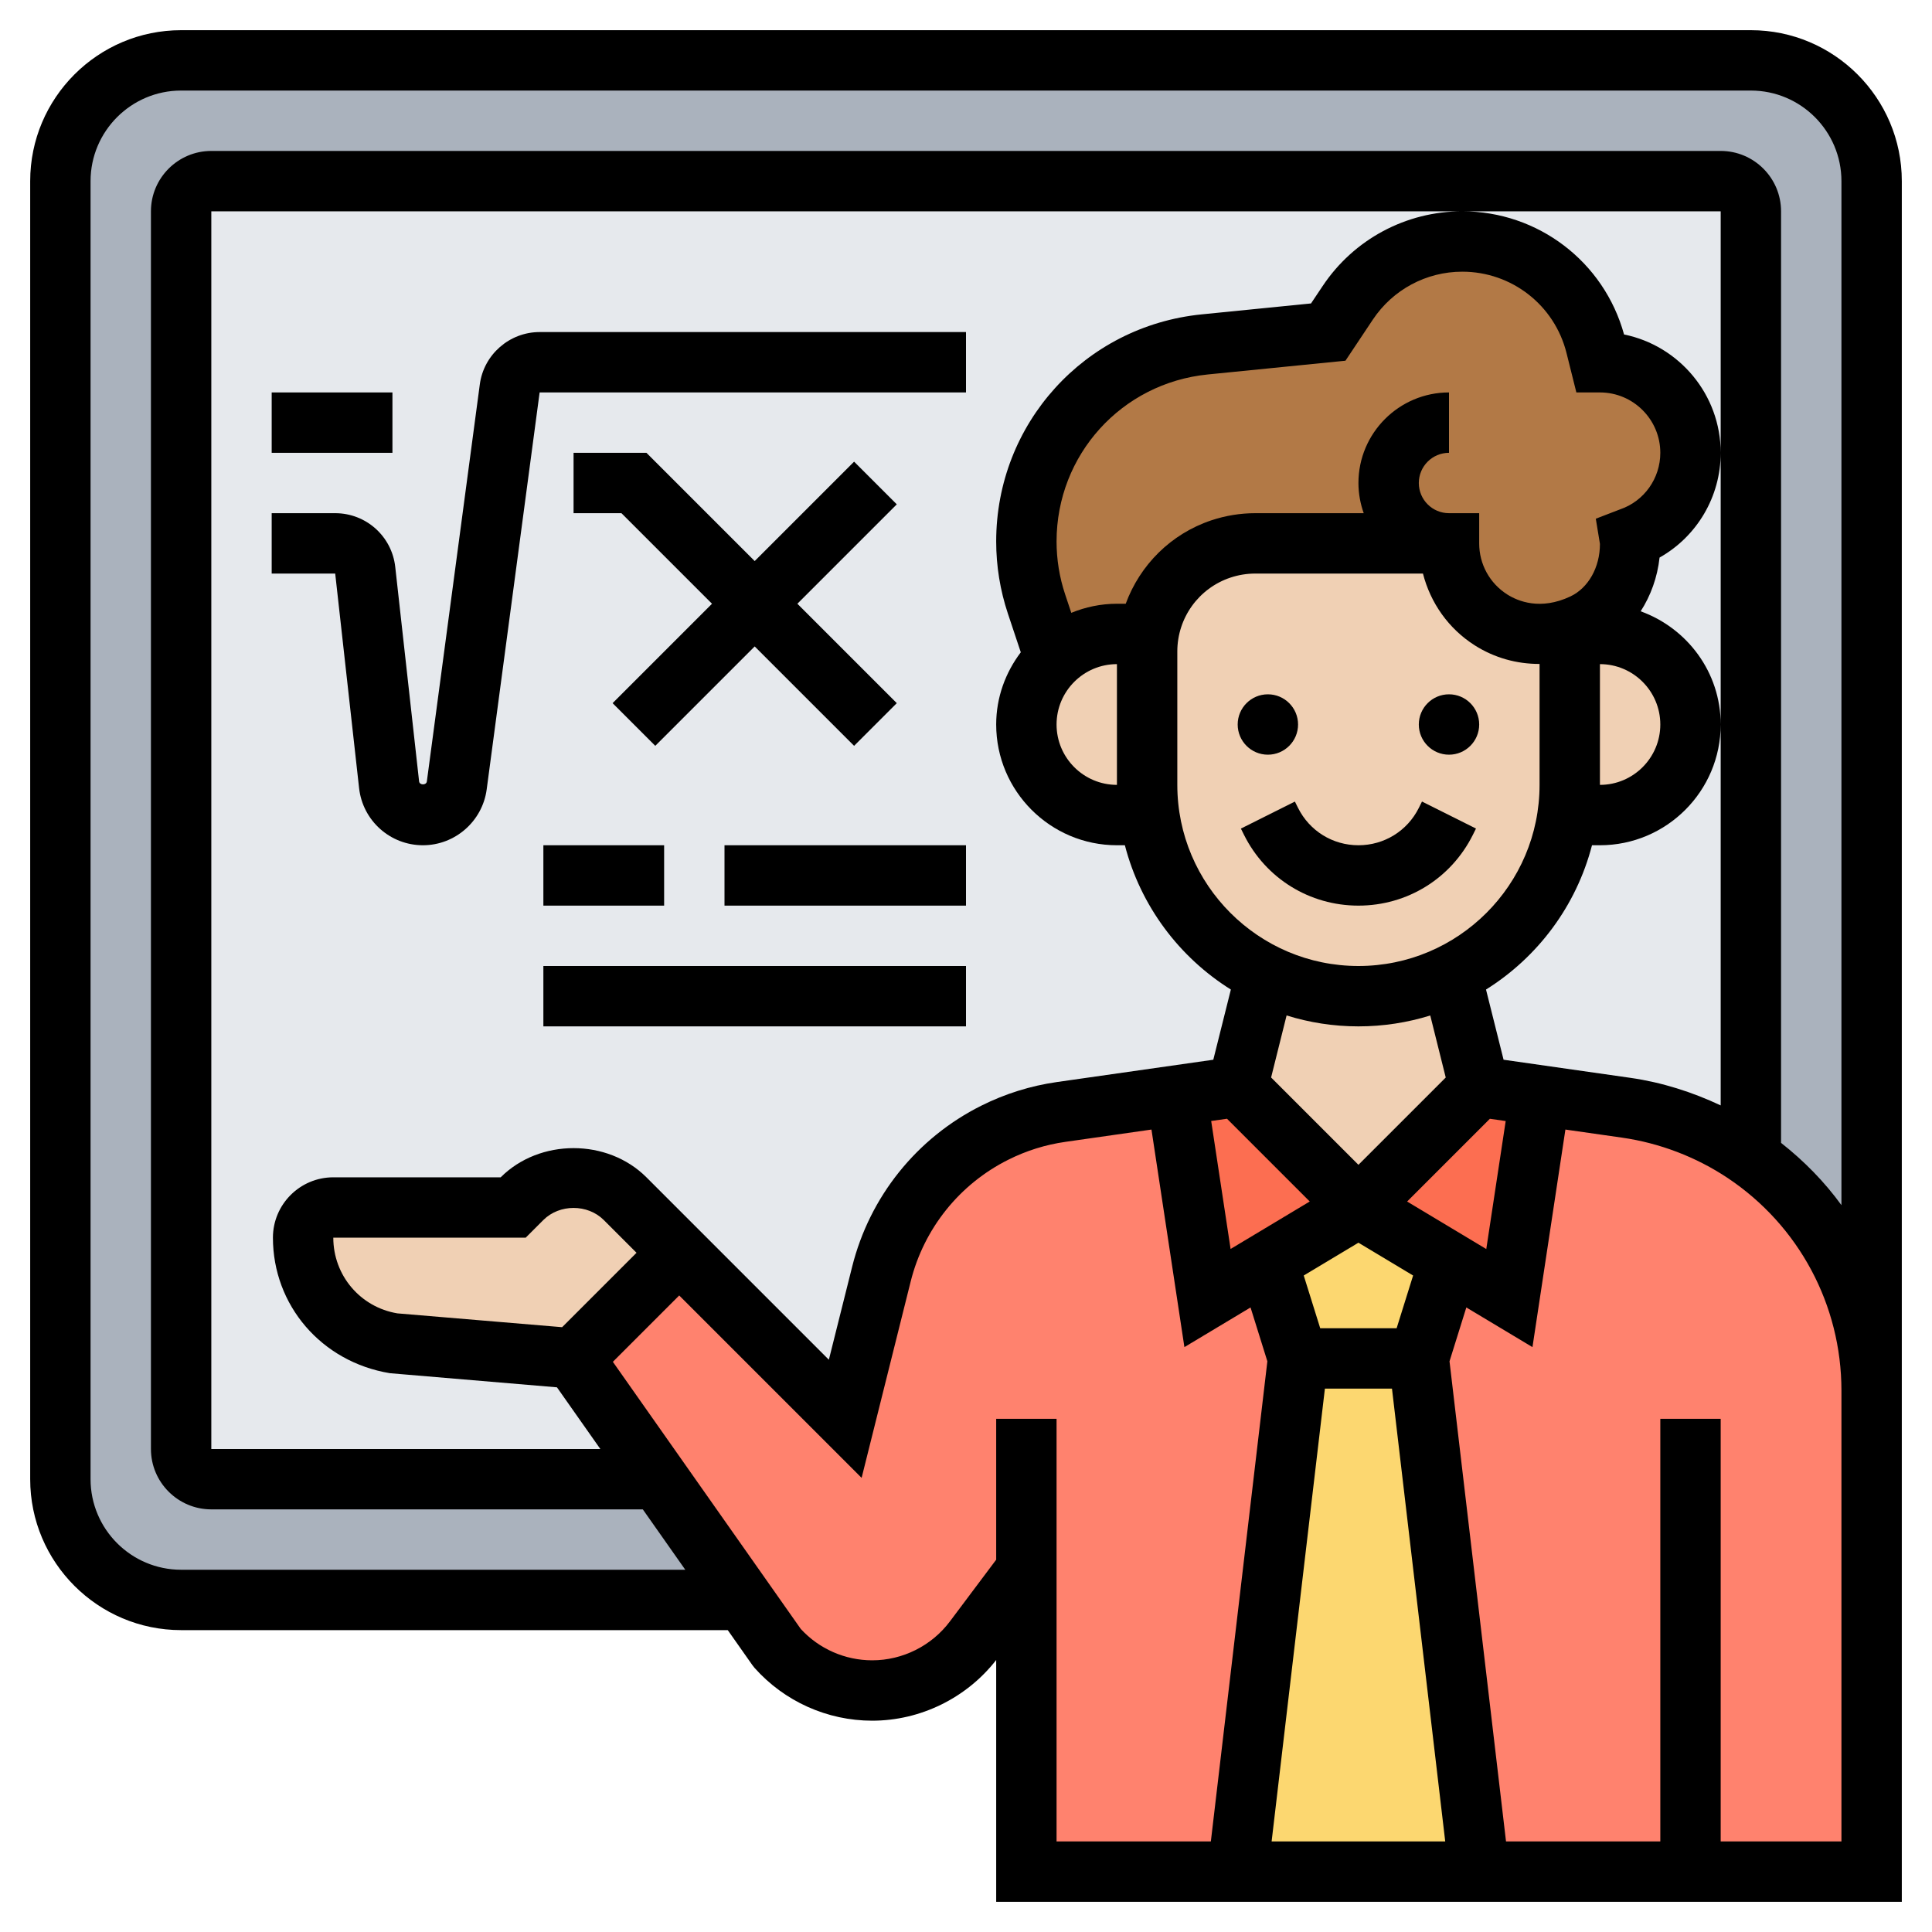 <svg id="_x33_0" enable-background="new 0 0 64 64" height="512" viewBox="0 0 64 64" width="512" xmlns="http://www.w3.org/2000/svg"><g><g><path d="m58 2h-52c-2.21 0-4 1.79-4 4v43c0 2.21 1.79 4 4 4h56v-47c0-2.21-1.79-4-4-4z" fill="#aab2bd"/></g><g><path d="m57 6h-50c-.55 0-1 .45-1 1v41c0 .55.45 1 1 1l51-1v-41c0-.55-.45-1-1-1z" fill="#e6e9ed"/></g><g><path d="m34 52-1.74 2.31c-.79 1.07-2.04 1.69-3.37 1.69-1.2 0-2.35-.51-3.15-1.41l-1.12-1.59-2.82-4.01-2.8-3.99 3.5-3.5 5.5 5.5 1.2-4.79c.26-1.02.72-1.96 1.37-2.76.64-.8 1.45-1.46 2.39-1.93.69-.34 1.43-.58 2.19-.68l3.83-.55 1.02 6.71 2-1.2 1 3.2-2 17h-7z" fill="#ff826e"/></g><g><path d="m56 62h-7l-2-17 1-3.2 2 1.2 1.02-6.71 2.86.41c1.39.2 2.73.71 3.91 1.49.07.05.14.1.21.15 2.16 1.53 3.57 3.88 3.92 6.47.05.41.08.83.08 1.25v15.94z" fill="#ff826e"/></g><g><path d="m47 45 2 17h-8l2-17z" fill="#fcd770"/></g><g><path d="m48 41.8-1 3.2h-4l-1-3.2 3-1.8z" fill="#fcd770"/></g><g><path d="m45 40-3 1.8-2 1.2-1.02-6.71 2.02-.29z" fill="#fc6e51"/></g><g><path d="m51.02 36.29-1.02 6.71-2-1.2-3-1.8 4-4z" fill="#fc6e51"/></g><g><path d="m22.5 41.5-3.5 3.5-6-.51c-.86-.14-1.6-.58-2.12-1.2-.53-.62-.84-1.43-.84-2.29 0-.55.45-1 1-1h5.96l.29-.29c.46-.46 1.07-.71 1.71-.71s1.25.25 1.71.71z" fill="#f0d0b4"/></g><g><path d="m48.07 32.29.93 3.71-4 4-4-4 .93-3.71c.92.46 1.96.71 3.07.71s2.15-.25 3.07-.71z" fill="#f0d0b4"/></g><g><path d="m56 24c0 1.66-1.34 3-3 3h-1.07-.01c.06-.33.08-.66.08-1v-5h1c.83 0 1.58.34 2.12.88s.88 1.29.88 2.12z" fill="#f0d0b4"/></g><g><path d="m38 26v-4.42c0-.19.02-.38.05-.57.2-1.3 1.12-2.4 2.4-2.83.36-.12.75-.18 1.13-.18h6.42c0 1.98 1.92 3.51 4 2.84v.16 5c0 .34-.02.67-.08 1-.32 2.34-1.81 4.3-3.85 5.29-.92.46-1.96.71-3.07.71s-2.15-.25-3.07-.71c-.7-.34-1.33-.79-1.88-1.34-1.05-1.05-1.76-2.41-1.97-3.95-.06-.33-.08-.66-.08-1z" fill="#f0d0b4"/></g><g><path d="m38 26c0 .34.02.67.08 1h-.01-1.07c-.83 0-1.58-.34-2.12-.88s-.88-1.29-.88-2.12c0-.86.36-1.63.94-2.18.53-.51 1.26-.82 2.06-.82h1l.05.01c-.03.19-.05.38-.05.57z" fill="#f0d0b4"/></g><g><path d="m52.45 20.66c-.15.07-.3.13-.45.18-2.08.67-4-.86-4-2.84h-6.42c-.38 0-.77.06-1.13.18-1.28.43-2.2 1.53-2.4 2.83l-.05-.01h-1c-.8 0-1.53.31-2.06.82l-.6-1.81c-.23-.67-.34-1.37-.34-2.07 0-1.68.64-3.24 1.7-4.4 1.05-1.18 2.53-1.96 4.21-2.13l4.09-.41.65-.97c.84-1.27 2.27-2.03 3.79-2.03 1.04 0 2.02.36 2.81.96.78.61 1.36 1.48 1.61 2.49l.14.55c1.66 0 3 1.34 3 3 0 1.31-.84 2.42-2.01 2.82.01.07.01.13.01.2 0 1.1-.55 2.17-1.55 2.64z" fill="#b27946"/></g><g><circle cx="42" cy="24" r="1"/><circle cx="48" cy="24" r="1"/><path d="m42.895 26.553-1.789.895.105.211c.722 1.444 2.174 2.341 3.789 2.341s3.067-.897 3.789-2.342l.105-.211-1.789-.895-.105.212c-.381.762-1.147 1.236-2 1.236s-1.619-.474-2-1.236z"/><path d="m63 6c0-2.757-2.243-5-5-5h-52c-2.757 0-5 2.243-5 5v43c0 2.757 2.243 5 5 5h18.108l.816 1.16.07.089c.989 1.112 2.409 1.751 3.899 1.751 1.599 0 3.125-.751 4.107-2.01v8.01h30s0-18.736 0-19zm-30 41v4.667l-1.535 2.047c-.605.806-1.566 1.286-2.572 1.286-.9 0-1.76-.378-2.367-1.04l-6.224-8.848 2.198-2.198 6.042 6.042 1.626-6.507c.439-1.754 1.618-3.225 3.236-4.033.595-.298 1.23-.497 1.892-.591l2.848-.407 1.091 7.207 2.191-1.314.557 1.784-1.872 15.905h-5.111v-14zm24-32v9 12.618c-.945-.445-1.952-.764-2.983-.912l-4.209-.601-.582-2.325c1.715-1.073 2.991-2.773 3.511-4.78h.263c2.206 0 4-1.794 4-4 0-1.731-1.11-3.193-2.651-3.75.334-.519.555-1.127.626-1.78 1.235-.695 2.025-2.013 2.025-3.47 0-1.932-1.377-3.549-3.201-3.92-.663-2.409-2.848-4.08-5.359-4.08-1.863 0-3.593.926-4.626 2.476l-.385.576-3.623.362c-3.88.389-6.806 3.622-6.806 7.522 0 .815.131 1.62.388 2.391l.427 1.281c-.505.668-.815 1.491-.815 2.392 0 2.206 1.794 4 4 4h.263c.519 2.007 1.796 3.708 3.511 4.78l-.582 2.325-5.18.739c-.874.125-1.717.389-2.503.782-2.141 1.07-3.701 3.016-4.281 5.338l-.771 3.079-6.043-6.043c-1.289-1.289-3.539-1.289-4.828 0h-5.545c-1.103 0-2 .897-2 2 0 2.229 1.596 4.113 3.875 4.489l5.534.468 1.437 2.043h-12.887v-41h41.44 8.56zm-20 7v4c-1.103 0-2-.897-2-2s.897-2 2-2zm.291-2h-.291c-.535 0-1.045.11-1.512.301l-.203-.609c-.189-.566-.285-1.157-.285-1.756 0-2.867 2.152-5.245 5.006-5.531l4.564-.456.908-1.363c.663-.993 1.769-1.586 2.962-1.586 1.637 0 3.057 1.108 3.453 2.695l.326 1.305h.781c1.103 0 2 .897 2 2 0 .848-.536 1.602-1.334 1.874l-.803.309.137.834c.001.776-.384 1.46-.979 1.741-.993.468-1.736.159-2.092-.066-.581-.37-.929-1.002-.929-1.692v-1h-1c-.552 0-1-.448-1-1s.448-1 1-1v-2c-1.654 0-3 1.346-3 3 0 .351.064.687.175 1h-3.594c-.491 0-.979.079-1.449.235-1.349.45-2.37 1.485-2.841 2.765zm15.709 2c1.103 0 2 .897 2 2s-.897 2-2 2zm-14-.419c0-1.113.709-2.097 1.763-2.448.265-.088.541-.133.818-.133h5.556c.25.973.847 1.827 1.721 2.381.654.414 1.389.615 2.142.613v4.006c0 3.309-2.691 6-6 6s-6-2.691-6-6zm6 12.419c.828 0 1.628-.127 2.379-.361l.513 2.055-2.892 2.892-2.893-2.893.513-2.055c.752.235 1.552.362 2.38.362zm-4.354 3.06 2.741 2.741-2.622 1.573-.643-4.24zm3.243 8.94h2.222l1.764 15h-5.751zm2.376-2h-2.531l-.546-1.747 1.812-1.087 1.811 1.087zm.348-4.198 2.741-2.741.524.075-.643 4.24zm-27.992 4.163-5.457-.458c-1.23-.205-2.123-1.259-2.123-2.507h6.373l.586-.586c.535-.533 1.465-.533 2 0l1.086 1.086zm42.379 17.035h-4v-14h-2v14h-5.111l-1.872-15.905.557-1.784 2.191 1.314 1.091-7.207 1.877.268c1.243.178 2.453.64 3.498 1.336 2.36 1.574 3.769 4.206 3.769 7.042zm-2-23.141v-30.859c0-1.103-.897-2-2-2h-50c-1.103 0-2 .897-2 2v41c0 1.103.897 2 2 2h14.294l1.407 2h-16.701c-1.654 0-3-1.346-3-3v-43c0-1.654 1.346-3 3-3h52c1.654 0 3 1.346 3 3v33.922c-.56-.772-1.235-1.461-2-2.063z"/><path d="m11.895 26.105c.12 1.08 1.029 1.895 2.116 1.895 1.063 0 1.97-.794 2.111-1.849l1.754-13.151h14.124v-2h-14.124c-1 0-1.853.747-1.982 1.736l-1.754 13.15c-.017.131-.243.129-.257-.002l-.79-7.104c-.112-1.014-.967-1.78-1.989-1.78h-2.104v2h2.104z"/><path d="m9 13h4v2h-4z"/><path d="m28.293 15.293-3.293 3.293-3.586-3.586h-2.414v2h1.586l3 3-3.293 3.293 1.414 1.414 3.293-3.293 3.293 3.293 1.414-1.414-3.293-3.293 3.293-3.293z"/><path d="m18 28h4v2h-4z"/><path d="m24 28h8v2h-8z"/><path d="m18 32h14v2h-14z"/></g></g></svg>